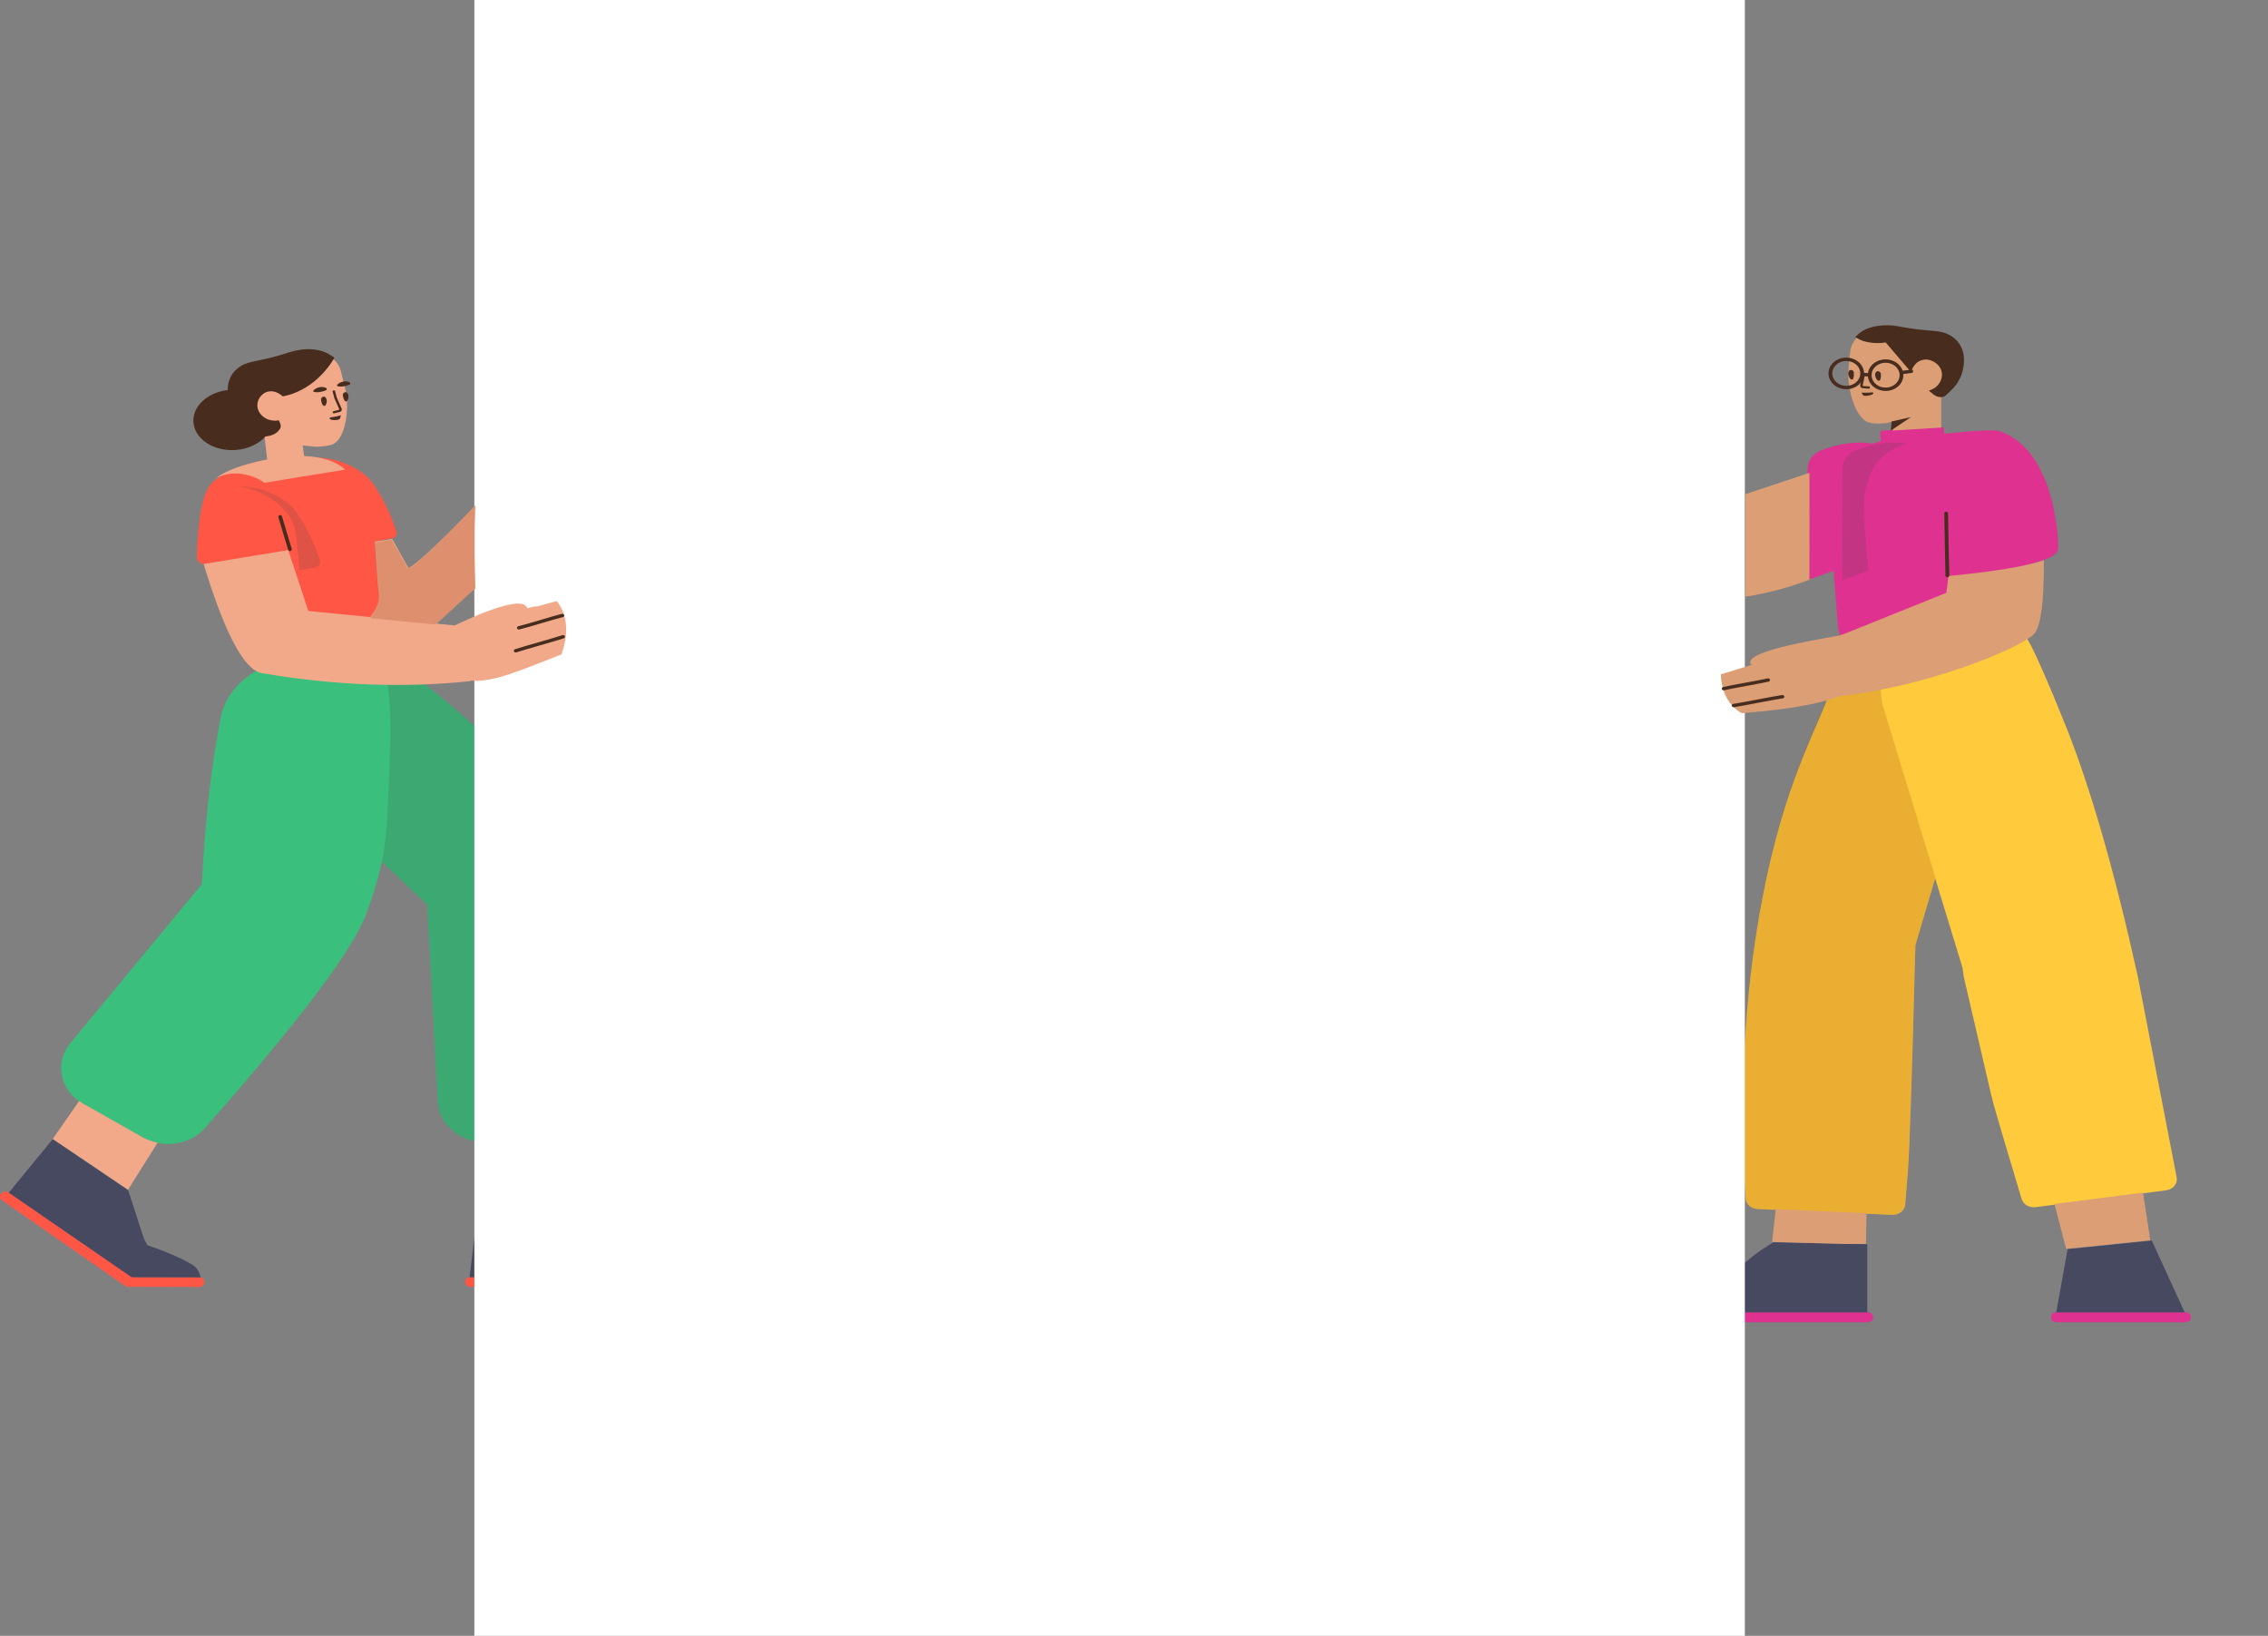 <svg width="1420" height="1024" viewBox="0 0 1420 1024" fill="none" xmlns="http://www.w3.org/2000/svg">
<rect x="0" y="0" width="1420" height="1024" fill="#808080" stroke="none"/>
<path d="M430.227 802.462L430.235 802.882C430.184 804.492 428.635 805.775 426.729 805.804L294.633 805.619C292.726 805.579 291.209 804.273 291.177 802.665L291.169 802.245C291.22 800.635 292.77 799.352 294.675 799.322L426.689 799.509C428.677 799.478 430.194 800.784 430.227 802.462ZM78.742 805.106L78.549 805.142L1.274 751.362C-0.14 750.383 -0.454 748.494 0.724 747.305L0.96 746.955C1.667 746.186 2.766 745.766 3.866 745.836C4.494 745.836 5.044 746.046 5.594 746.396L82.51 799.34L124.601 799.424C126.408 799.396 127.847 800.702 127.957 802.31L127.966 802.729C127.919 804.339 126.451 805.621 124.645 805.649L78.605 805.525C78.651 805.386 78.697 805.246 78.742 805.106Z" fill="#FF5645"/>
<path d="M429.111 800.547C428.478 800.009 427.597 799.687 426.597 799.702L294.584 799.516C294.374 799.519 294.169 799.537 293.969 799.57L299.268 756.062L359.6 755.908C366.858 760.133 371.579 763.184 373.763 765.062C377.039 767.88 380.547 770.483 384.362 772.733C393.581 778.116 398.371 778.041 412.392 783.909C416.193 785.459 419.842 787.221 423.416 789.195C426.99 791.168 428.211 793.387 429.22 796.729C429.388 797.286 429.399 797.846 429.487 798.334C429.508 799.437 429.359 800.096 429.111 800.547ZM5.497 746.586L32.989 713.112L80.119 744.937L81.627 749.274C87.126 766.433 90.111 775.479 90.582 776.412C91.149 777.503 91.737 778.512 92.355 779.495C96.625 781.042 101.475 782.556 108.884 785.854C112.654 787.463 116.268 789.282 119.802 791.31C123.337 793.339 124.515 795.577 125.458 798.934C125.537 799.216 125.576 799.498 125.606 799.771C125.263 799.666 124.895 799.611 124.51 799.617L82.418 799.534L5.503 746.589C5.501 746.588 5.499 746.587 5.497 746.586Z" fill="#474961"/>
<path d="M237.037 408.333C237.271 408.361 237.506 408.395 237.741 408.434C240.015 408.817 242.137 409.719 243.901 411.052C311.89 462.426 352.101 504.918 364.535 538.529C371.586 557.59 377.81 606.632 383.208 685.656C384.209 700.308 371.681 712.908 355.226 713.799C354.88 713.818 354.533 713.831 354.186 713.839L304.678 714.98C288.451 715.353 274.863 704.112 274.091 689.674L267.491 566.31C256.639 556.095 247.183 547.096 239.124 539.314C237.19 548.703 234.206 558.614 229.383 571.875C221.347 593.972 188.606 637.645 131.16 702.894L128.953 705.514C119.596 716.614 102.222 719.435 89.068 711.989L52.125 691.079C38.212 683.205 34.103 666.779 42.946 654.39C43.314 653.875 43.702 653.372 44.108 652.88L126.382 553.472C128.343 514.061 132.226 479.582 138.029 450.036C146.735 405.717 211.904 406.674 236.568 407.403C236.727 407.707 236.883 408.017 237.037 408.333Z" fill="#3ABF7C"/>
<path opacity="0.177" d="M236.989 408.323C237.24 408.352 237.492 408.388 237.744 408.43C240.017 408.813 242.14 409.715 243.904 411.048C311.893 462.422 352.104 504.915 364.538 538.525C371.589 557.586 377.813 606.628 383.211 685.652C384.211 700.304 371.684 712.904 355.229 713.796C354.882 713.814 354.536 713.828 354.189 713.836L304.68 714.976C288.454 715.35 274.866 704.108 274.094 689.671L267.494 566.307C256.648 556.097 247.198 547.103 239.141 539.325C242.703 521.986 242.688 506.406 244.07 474.765C245.461 442.939 243.1 420.792 236.989 408.323Z" fill="#444444"/>
<path d="M1368.15 827.689H1287.75C1285.87 827.689 1284.23 826.48 1284.23 825.029V824.061C1284.23 822.61 1285.79 821.4 1287.75 821.4H1368.15C1370.04 821.4 1371.68 822.61 1371.68 824.061V825.029C1371.68 826.48 1370.12 827.689 1368.15 827.689ZM1169.31 821.4C1171.26 821.4 1172.84 822.808 1172.84 824.545C1172.84 826.281 1171.26 827.689 1169.31 827.689H1041.46C1039.51 827.689 1037.93 826.281 1037.93 824.545C1037.93 822.808 1039.51 821.4 1041.46 821.4H1169.31Z" fill="#DE3190"/>
<path d="M1169.1 821.519C1168.97 821.507 1168.84 821.501 1168.72 821.501H1041.41C1041.32 821.118 1041.28 820.636 1041.29 820.011C1041.38 819.524 1041.39 818.965 1041.56 818.408C1042.57 815.069 1043.79 812.852 1047.35 810.881C1050.92 808.91 1054.57 807.149 1058.36 805.601C1072.36 799.739 1077.15 799.813 1086.35 794.435C1090.16 792.188 1093.67 789.587 1096.94 786.773C1099.12 784.897 1103.57 781.848 1110.3 777.628L1169.1 778.835V821.519ZM1367.85 821.51C1367.75 821.504 1367.65 821.501 1367.56 821.501H1287.43L1294.53 781.941L1347.24 776.568L1367.85 821.51Z" fill="#474961"/>
<path d="M1193.04 392.201C1195.72 389.505 1198.72 387.013 1202.02 384.773C1211.61 381.564 1229.9 378.171 1242.96 381.875C1258.22 386.207 1267.64 398.053 1267.64 398.053C1267.64 398.053 1269.88 395.977 1293.23 454.07C1308.8 492.798 1323.9 545.279 1338.54 611.512C1339.94 618.927 1348.03 660.757 1362.81 737.002C1362.83 737.065 1362.84 737.127 1362.85 737.19C1363.47 741.009 1360.5 744.553 1356.21 745.106L1274.45 755.651C1270.51 756.158 1266.78 753.962 1265.75 750.541C1255.55 716.572 1250.04 698.004 1249.21 694.837C1247.42 688.511 1245.66 681.349 1243.85 673.144L1229.54 611.534C1229.4 610.937 1229.13 608.999 1228.73 605.72C1222.05 583.917 1216.35 565.274 1211.61 549.791C1207.8 562.821 1203.67 576.793 1199.24 591.706C1197.08 675.327 1195.47 722.88 1194.41 734.365C1194.24 736.141 1193.72 742.68 1192.84 753.983C1192.54 757.777 1188.9 760.664 1184.63 760.478L1100.35 756.801C1096.33 756.626 1093.12 753.779 1092.9 750.207C1089.17 689.953 1091.64 633.274 1100.3 580.17C1113.74 497.748 1134.05 464.067 1146.17 432.363C1146.31 431.985 1155.92 418.425 1175.01 391.684C1181.64 391.719 1187.65 391.891 1193.04 392.201Z" fill="#FFCB3D"/>
<path opacity="0.177" d="M1181.34 410.136C1176.89 420.893 1176.13 432.838 1179.66 444.391C1184.6 460.574 1189.55 476.757 1194.49 492.941C1194.49 492.941 1200.23 511.689 1211.71 549.185C1207.87 562.389 1203.72 576.562 1199.24 591.706C1197.03 675.064 1195.39 722.486 1194.32 733.971C1193.6 741.786 1193.06 748.426 1192.7 753.891C1192.44 757.721 1188.77 760.653 1184.47 760.459L1100.11 756.662C1096.1 756.481 1092.88 753.628 1092.67 750.053C1089.1 689.898 1091.64 633.27 1100.3 580.169C1113.74 497.747 1133.81 463.918 1145.93 432.214C1146.04 431.909 1163.35 420.226 1181.34 410.136Z" fill="#8C2A00"/>
<rect x="297" width="795.453" height="1027" fill="white"/>
<path d="M1172.49 277.698C1174.18 277.143 1175.86 276.672 1177.5 276.273L1177.17 271.033C1177.13 270.27 1177.78 269.614 1178.63 269.561L1215.41 267.279C1216.27 267.226 1217.02 267.807 1217.08 268.576L1217.31 271.536C1237.38 269.351 1249.09 268.852 1252.45 270.039C1283.63 281.049 1288.78 328.849 1288.62 343.391C1288.57 347.29 1281.58 350.791 1267.64 353.891C1269.16 367.109 1270.06 374.577 1270.57 378.455C1270.57 378.455 1270.57 379.142 1270.74 380.158C1271.18 383.144 1165.26 412.368 1165.26 412.368C1165.18 412.306 1165.11 412.311 1165.11 412.311C1165.11 412.311 1163.6 412.085 1161.74 411.268C1160.82 410.928 1159.88 410.452 1158.93 409.771C1151.84 404.831 1150.7 392.497 1150.55 389.489C1150.46 388.536 1150.38 387.787 1150.38 387.787C1150.09 383.299 1149.38 374.213 1147.98 357.262C1142.95 359.192 1137.48 361.155 1131.55 363.15L1131.77 293.416C1131.78 288.43 1135.1 283.923 1140.23 281.926C1151.64 277.482 1162.39 276.073 1172.49 277.698Z" fill="#DE3190"/>
<path d="M1168.28 778.684H1154.11L1109.5 777.452L1111.79 756.978L1168.65 759.441L1168.28 778.684ZM1286.29 753.685L1341.75 746.545L1346.31 776.393L1293.63 781.765L1286.29 753.685ZM1215.42 241.817V267.646L1185.06 269.493L1185.48 263.861C1181.15 264.847 1181.4 264.731 1180.98 264.813C1175.94 265.459 1171.74 264.93 1170.98 264.72C1168.2 264.252 1165.48 261.909 1163.25 258.147C1160.22 253.126 1157.89 245.522 1157.22 236.608C1157.05 235.338 1157.12 234.09 1157.19 232.842L1158.35 220.474C1158.6 217.709 1159.63 215.017 1161.48 212.68C1162.24 211.635 1162.97 210.797 1163.84 210.111C1173.21 201.504 1187.86 204.26 1190.47 204.851C1190.78 204.948 1191.09 204.977 1191.39 205.075C1194.19 206.033 1196.9 206.493 1199.62 206.816C1200.87 206.932 1201.77 207.991 1201.63 209.094L1199.46 226.734C1200.21 226.385 1212.03 222.187 1215.33 224.305C1218.05 226.078 1219.2 237.152 1215.42 241.817ZM1152.17 397.813L1152.98 397.183C1153.34 397.183 1153.55 397.2 1153.61 397.233L1218.61 371.086L1219.95 360.547C1248.72 357.771 1268.63 354.496 1279.66 350.72C1279.85 377.822 1277.61 393.413 1272.93 397.492C1262.32 406.741 1207.1 429.596 1151.82 435.765C1139.46 440.647 1119.03 444.202 1090.51 446.43C1082.37 441.792 1078 433.69 1077.39 422.125L1097.2 416.054C1096.4 415.809 1095.99 415.626 1095.99 415.626C1091.7 406.9 1145.99 399.179 1152.92 397.514L1152.17 397.813Z" fill="#DB9E75"/>
<path d="M1092.58 309.397L1132.91 296.001L1132.87 362.729C1133.91 362.379 1134.94 362.03 1135.95 361.681C1123.43 366.818 1107.33 371.377 1092.58 373.54V309.397Z" fill="#DB9E75"/>
<path opacity="0.177" d="M1193.69 277.554C1186.65 279.935 1179.47 283.803 1174.67 290.088C1173.3 291.91 1171.57 294.653 1170.39 298.519C1170.22 299.081 1170.05 299.574 1169.88 300.136C1169.48 301.334 1168.62 303.872 1167.93 306.602C1167.19 309.679 1166.87 315.469 1167 323.489L1167.02 323.693L1167.2 327.042C1168.23 339.168 1169.06 349.11 1169.73 357.231C1164.74 359.151 1159.3 361.103 1153.41 363.086L1153.57 293.378C1153.59 288.404 1156.88 283.903 1161.99 281.896C1173.18 277.496 1183.75 276.049 1193.69 277.554V277.554Z" fill="#444444"/>
<path d="M1184.34 263.813L1196.36 261.139L1183.9 269.52L1184.34 263.813Z" fill="#482D1F"/>
<path d="M1207.62 244.485L1207.69 244.478C1208.75 244.158 1211.86 243.189 1213.94 240.305C1216.02 237.42 1216.73 233.36 1214.54 229.938C1212.41 226.592 1207.94 224.426 1204.06 225.184C1201.89 225.61 1200.31 226.932 1200.14 227.056C1197.75 229.212 1196.99 231.659 1196.99 231.659L1196.6 233.34C1196.17 232.769 1195.77 232.205 1195.42 231.652C1190.49 225.947 1185.58 220.172 1180.67 214.398C1177.46 214.868 1172.38 215.164 1166.74 213.519C1164.76 212.915 1163.09 211.779 1161.6 211.011C1162.05 210.563 1162.49 210.184 1162.86 209.729C1169.74 202.886 1182.4 203.088 1188.11 204.18C1188.8 204.314 1191.26 204.824 1194.82 205.366C1196.76 205.686 1198.32 205.831 1199.24 205.988C1210.81 207.486 1215.56 206.67 1221.08 209.983C1222.11 210.569 1224.46 212.047 1226.36 214.672C1231.7 222.096 1229.17 230.813 1228.47 233.406C1226.13 241.162 1220.66 245.074 1218.86 246.935C1215.26 250.726 1210.58 246.935 1210.58 246.935C1210.58 246.935 1209.38 245.992 1207.62 244.485Z" fill="#482D1F"/>
<path d="M1106.75 424.654C1107.38 424.515 1108.02 424.858 1108.18 425.42C1108.33 425.982 1107.95 426.55 1107.32 426.689C1103.36 427.561 1100.26 428.152 1093.34 429.399C1086.45 430.641 1083.38 431.227 1079.46 432.089C1078.83 432.228 1078.19 431.885 1078.04 431.323C1077.88 430.761 1078.27 430.193 1078.9 430.054C1082.86 429.182 1085.96 428.592 1092.87 427.344C1099.76 426.103 1102.84 425.517 1106.75 424.654ZM1115.8 435.077C1116.44 434.973 1117.05 435.35 1117.16 435.92C1117.28 436.489 1116.86 437.035 1116.22 437.139C1111.84 437.851 1108.47 438.47 1100.96 439.903C1093.43 441.341 1090.04 441.963 1085.63 442.68C1084.99 442.784 1084.38 442.407 1084.26 441.837C1084.15 441.268 1084.57 440.722 1085.21 440.618C1089.58 439.906 1092.96 439.286 1100.47 437.854C1108 436.416 1111.39 435.794 1115.8 435.077Z" fill="#482D1F"/>
<path d="M1160.73 233.198C1160.73 234.399 1160.8 236.458 1160.07 237.333C1158.93 238.638 1156.6 235.165 1157.3 232.803C1157.73 231.88 1158.27 231.542 1158.9 231.57C1159.86 231.578 1160.66 232.339 1160.73 233.198ZM1177.59 233.988C1177.66 235.201 1177.73 237.26 1176.92 238.123C1175.79 239.429 1173.45 235.955 1174.16 233.594C1174.58 232.671 1175.13 232.332 1175.76 232.36C1176.71 232.368 1177.52 233.13 1177.59 233.988Z" fill="#482D1F"/>
<path d="M1167.65 234.598L1166.21 241.437C1166.21 241.46 1166.3 241.581 1166.34 241.587C1166.76 241.653 1167.2 241.696 1167.88 241.743C1168.02 241.752 1168.16 241.762 1168.36 241.775C1168.61 241.791 1168.75 241.8 1168.88 241.809C1169.33 241.839 1169.71 241.865 1170.11 241.897C1170.54 241.93 1170.86 242.269 1170.82 242.654C1170.78 243.038 1170.4 243.323 1169.97 243.289C1169.58 243.258 1169.21 243.232 1168.76 243.203C1168.63 243.194 1168.5 243.185 1168.24 243.169C1168.04 243.155 1167.9 243.146 1167.76 243.137C1167.03 243.086 1166.55 243.039 1166.07 242.963C1165.18 242.824 1164.51 241.978 1164.67 241.186L1166.11 234.34C1166.19 233.961 1166.6 233.711 1167.02 233.782C1167.45 233.853 1167.73 234.218 1167.65 234.598Z" fill="#482D1F"/>
<path d="M1191.68 234.129C1191.75 234.925 1191.7 235.741 1191.54 236.563C1190.47 241.939 1184.7 245.526 1178.64 244.579C1173.55 243.783 1169.88 240.032 1169.48 235.661L1166.91 235.498C1165.83 240.856 1160.07 244.427 1154.03 243.482C1147.97 242.535 1143.93 237.409 1144.99 232.032C1146.06 226.657 1151.84 223.069 1157.89 224.016C1163.16 224.841 1166.91 228.837 1167.08 233.407L1169.54 233.563C1169.56 233.419 1169.58 233.274 1169.61 233.129C1170.68 227.754 1176.45 224.166 1182.51 225.113C1186.81 225.787 1190.1 228.576 1191.26 232.065L1196.52 231.395C1197.16 231.314 1197.75 231.712 1197.85 232.285C1197.94 232.858 1197.49 233.389 1196.85 233.471L1191.68 234.129ZM1164.73 234.097C1164.93 230.246 1161.88 226.769 1157.48 226.081C1152.71 225.333 1148.15 228.163 1147.31 232.398C1146.47 236.631 1149.66 240.67 1154.43 241.417C1159.21 242.165 1163.76 239.335 1164.6 235.1C1164.64 234.905 1164.67 234.709 1164.7 234.514C1164.69 234.447 1164.68 234.377 1164.69 234.306C1164.69 234.234 1164.71 234.164 1164.73 234.097ZM1189.22 236.198C1190.06 231.964 1186.88 227.925 1182.1 227.178C1177.32 226.43 1172.77 229.26 1171.93 233.495C1171.09 237.729 1174.27 241.767 1179.05 242.515C1183.83 243.262 1188.38 240.432 1189.22 236.198Z" fill="#482D1F"/>
<path d="M1170.67 247.425C1171.25 247.304 1172.68 246.961 1172.89 246.288C1172.92 246.151 1173.03 245.957 1172.89 245.865C1172.58 245.462 1171.58 245.659 1170.12 245.784C1167.54 245.946 1165.51 245.769 1165.51 245.769C1165.51 245.769 1166.06 246.986 1166.47 247.332C1167.25 248.231 1169.83 247.646 1170.67 247.425Z" fill="#482D1F"/>
<path d="M1220.46 360.243C1220.29 354.09 1220.16 348.708 1220.07 344.096C1219.98 339.484 1219.85 331.908 1219.69 321.37C1219.68 320.791 1219.14 320.328 1218.49 320.336C1217.84 320.344 1217.33 320.82 1217.33 321.399C1217.5 331.94 1217.63 339.518 1217.72 344.133C1217.81 348.75 1217.94 354.137 1218.1 360.294C1218.12 360.872 1218.66 361.33 1219.31 361.317C1219.96 361.302 1220.47 360.822 1220.46 360.243Z" fill="#482D1F"/>
<path d="M137.468 351.557L128.78 352.987C128.455 353.04 128.124 353.063 127.794 353.055C125.192 352.991 123.14 351.062 123.212 348.745C123.907 326.203 126.459 311.496 130.867 304.624C132.158 302.612 133.82 300.991 135.743 299.735C143.606 293.09 156.984 289.345 172.938 286.928L177.348 286.235C184.167 285.205 190.737 285.282 196.836 286.259C204.447 286.518 213.815 288.091 222.335 293.092C223.686 293.874 226.571 295.552 229.751 298.32C229.751 298.32 235.993 303.661 244.14 321.842C245.084 323.998 246.456 327.579 248.256 332.584C248.918 334.424 247.779 336.392 245.713 336.981C245.572 337.022 245.429 337.055 245.283 337.081L235.405 338.833L238.008 367.408C238.081 368.178 238.14 368.879 238.29 369.636C238.922 373.23 238.944 377.772 236.34 381.945C232.608 388.071 226.682 396.814 195.685 401.397C166.854 405.64 158.469 399.143 152.791 394.637C148.728 391.44 147.023 386.452 146.264 383.02C146.113 382.262 145.9 381.586 145.672 380.84L137.468 351.557Z" fill="#FF5645"/>
<path opacity="0.177" d="M148.765 304.26C164.06 306.675 176.414 314.745 182.369 325.203C184.316 328.591 185.312 332.412 185.584 336.204L187.464 356.846L197.31 355.139C197.456 355.114 197.6 355.081 197.742 355.041C199.81 354.46 200.958 352.495 200.305 350.653C198.517 345.612 197.151 342.012 196.206 339.855C188.059 321.673 181.817 316.332 181.817 316.332C178.637 313.565 175.752 311.887 174.401 311.105C165.746 306.024 156.393 304.482 148.765 304.26Z" fill="#444444"/>
<path d="M98.686 715.258L80.174 744.753L33.044 712.928L49.522 689.244C50.299 689.786 51.112 690.3 51.963 690.781L88.906 711.691C91.987 713.435 95.299 714.615 98.686 715.258ZM273.297 390.388L284.712 391.516C289.575 389.235 327.209 370.833 330.097 380.759C330.097 380.759 336.572 379.056 336.122 379.677L348.591 376.268C359.966 390.445 351.394 409.702 351.394 409.702C325.072 419.985 312.261 425.552 299.062 426.196C297.538 426.27 296.175 426.184 294.975 425.937C294.955 426.066 294.934 426.195 294.914 426.325C253.271 430.773 209.615 429.126 163.945 421.385C152.957 419.523 140.801 396.75 127.478 353.066C127.607 353.055 127.735 353.038 127.863 353.017L179.127 344.579C179.586 344.504 180.016 344.372 180.412 344.193L193.042 382.457L231.86 386.293C233.132 384.768 234.057 383.298 234.876 381.954C237.479 377.781 237.457 373.239 236.825 369.645C236.675 368.887 236.616 368.186 236.543 367.416L234.523 339.075L243.949 337.676C244.158 337.644 245.52 337.327 245.52 337.327L255.747 355.618C264.539 351.284 297.592 316.384 297.592 316.384C297.592 316.384 296.471 335.846 297.592 368.283L273.297 390.388ZM189.523 278.846L190.423 285.495C206.363 286.075 213.608 291.593 216.049 293.999C216.049 293.999 199.231 296.734 165.596 302.203C156.525 295.727 143.024 294.258 134.637 299.891C139.294 295.875 147.337 292.418 158.767 289.52C161.758 288.762 164.605 288.126 167.314 287.598L164.385 262.796C164.215 262.71 164.044 262.619 163.874 262.523C160.81 260.719 158.499 257.361 158.939 253.418C159.308 249.782 162.366 244.778 166.09 244.179C168.179 243.826 174.011 245.405 173.599 243.765C173.324 242.672 171.716 236.877 168.774 226.379C168.524 225.28 169.247 224.166 170.461 223.876C173.212 223.292 175.934 223.15 178.634 221.854C178.938 221.781 179.221 221.641 179.525 221.569C182.023 220.683 195.931 215.555 206.551 223.013C207.458 223.594 208.349 224.395 209.261 225.263C211.414 227.284 212.834 229.842 213.496 232.58L216.528 244.819C216.742 246.071 217.032 247.305 217.095 248.594C218.249 264.321 213.924 276.432 207.673 278.358C206.934 278.607 202.858 279.652 197.732 279.644C197.236 279.617 197.676 279.729 190.612 278.953C190.239 278.917 189.876 278.882 189.523 278.846Z" fill="#F2A98A"/>
<path opacity="0.2" d="M272.437 390.958L297.695 368.283C296.472 335.846 297.695 316.384 297.695 316.384C297.695 316.384 264.311 351.677 255.519 356.011L245.307 337.826C245.307 337.826 244.129 338.175 241.38 338.525L234.31 339.574L236.317 368.339C236.39 369.109 236.449 369.81 236.599 370.567C237.231 374.161 237.253 378.703 234.649 382.876C233.879 384.141 233.014 385.518 231.855 386.947L272.437 390.958Z" fill="#8C2A00"/>
<path d="M324.528 392.007C328.413 391.013 331.416 390.152 338.096 388.163C344.808 386.165 347.833 385.298 351.761 384.293C352.387 384.133 353.039 384.455 353.219 385.011C353.399 385.568 353.037 386.15 352.412 386.31C348.526 387.303 345.524 388.165 338.843 390.153C332.131 392.152 329.107 393.019 325.179 394.024C324.553 394.184 323.9 393.862 323.721 393.305C323.541 392.749 323.902 392.167 324.528 392.007ZM322.473 406.408C326.703 405.069 330 404.098 337.35 401.993C344.678 399.894 347.959 398.929 352.159 397.598C352.772 397.404 353.446 397.689 353.664 398.235C353.882 398.781 353.562 399.381 352.949 399.575C348.719 400.915 345.422 401.885 338.072 403.991C330.744 406.09 327.463 407.055 323.263 408.385C322.65 408.579 321.976 408.294 321.758 407.748C321.54 407.202 321.86 406.602 322.473 406.408Z" fill="#482D1F"/>
<path d="M142.586 244.182C142.523 241.48 143.012 238.531 144.571 235.627C146.06 232.737 148.218 230.991 149.138 230.265C154.208 226.304 159.091 226.587 170.562 223.633C172.97 222.986 176.516 222.067 180.643 220.648C180.966 220.643 181.25 220.503 181.553 220.431C184.051 219.545 197.753 215.624 207.817 222.854C207.857 222.989 209.376 223.713 209.361 223.934C209.361 223.934 198.894 244.026 177.019 248.123C176.433 247.561 174.882 246.231 172.555 245.388C172.287 245.307 170.388 244.673 168.299 245.027C164.576 245.626 161.555 249.098 161.185 252.735C160.705 256.542 162.996 259.833 165.984 261.655C168.972 263.476 172.189 263.36 173.237 263.328L174.466 263.012C175.527 264.822 176.266 266.771 175.409 268.259C173.753 271.132 170.671 272.791 166.162 273.235C161.992 277.935 155.173 281.215 147.261 281.707C133.629 282.556 121.916 274.81 121.099 264.405C120.317 254.442 129.809 245.654 142.586 244.182ZM218.763 240.826C217.382 241.373 215.015 242.155 212.687 241.986C209.064 241.837 211.991 239.401 215.142 238.794C216.68 238.499 218.021 238.903 218.867 239.281C219.54 239.627 219.481 240.51 218.763 240.826ZM204.043 244.338C202.587 244.903 200.22 245.685 197.816 245.534C194.213 245.453 197.119 242.949 200.271 242.342C201.885 242.029 203.226 242.433 204.071 242.811C204.821 243.139 204.761 244.022 204.043 244.338Z" fill="#482D1F"/>
<path d="M214.638 247.386C214.546 246.539 215.122 245.75 216.032 245.533C216.639 245.388 217.251 245.531 217.764 246.423C218.945 248.458 217.528 252.127 216.176 251.146C215.173 250.517 214.832 248.571 214.638 247.386ZM201.011 250.203C200.918 249.356 201.494 248.567 202.405 248.35C203.012 248.205 203.624 248.348 204.136 249.24C205.318 251.275 203.901 254.944 202.549 253.963C201.546 253.334 201.129 251.406 201.011 250.203Z" fill="#482D1F"/>
<path d="M208.912 262.945C208.34 262.937 206.929 262.839 206.477 262.151C206.437 262.015 206.3 261.831 206.335 261.678C206.517 261.2 207.564 261.167 208.97 260.977C211.459 260.6 213.371 259.927 213.371 259.927C213.371 259.927 213.17 261.423 212.893 261.851C212.459 263.113 209.808 262.949 208.912 262.945Z" fill="#482D1F"/>
<path d="M210.849 248.841L213.914 255.806L213.941 255.88C214.163 256.617 213.803 257.437 213.013 257.757C212.866 257.806 212.783 257.832 212.699 257.857C211.911 258.095 211.337 258.239 209.27 258.732C208.851 258.832 208.42 258.611 208.308 258.238C208.196 257.865 208.444 257.481 208.863 257.381C210.894 256.897 211.452 256.756 212.195 256.532C212.273 256.508 212.35 256.485 212.427 256.46C212.41 256.465 212.45 256.371 212.43 256.269L209.365 249.304L209.332 249.207L208.284 245.185C208.186 244.808 208.449 244.433 208.872 244.345C209.294 244.258 209.716 244.492 209.814 244.869L210.849 248.841Z" fill="#482D1F"/>
<path d="M182.664 343.618C180.754 337.072 178.715 330.266 176.546 323.202C176.375 322.644 175.727 322.314 175.099 322.467C174.471 322.62 174.101 323.197 174.273 323.756C176.439 330.811 178.476 337.608 180.383 344.146C180.546 344.706 181.19 345.043 181.819 344.897C182.449 344.752 182.827 344.179 182.664 343.618Z" fill="#482D1F"/>
</svg>
